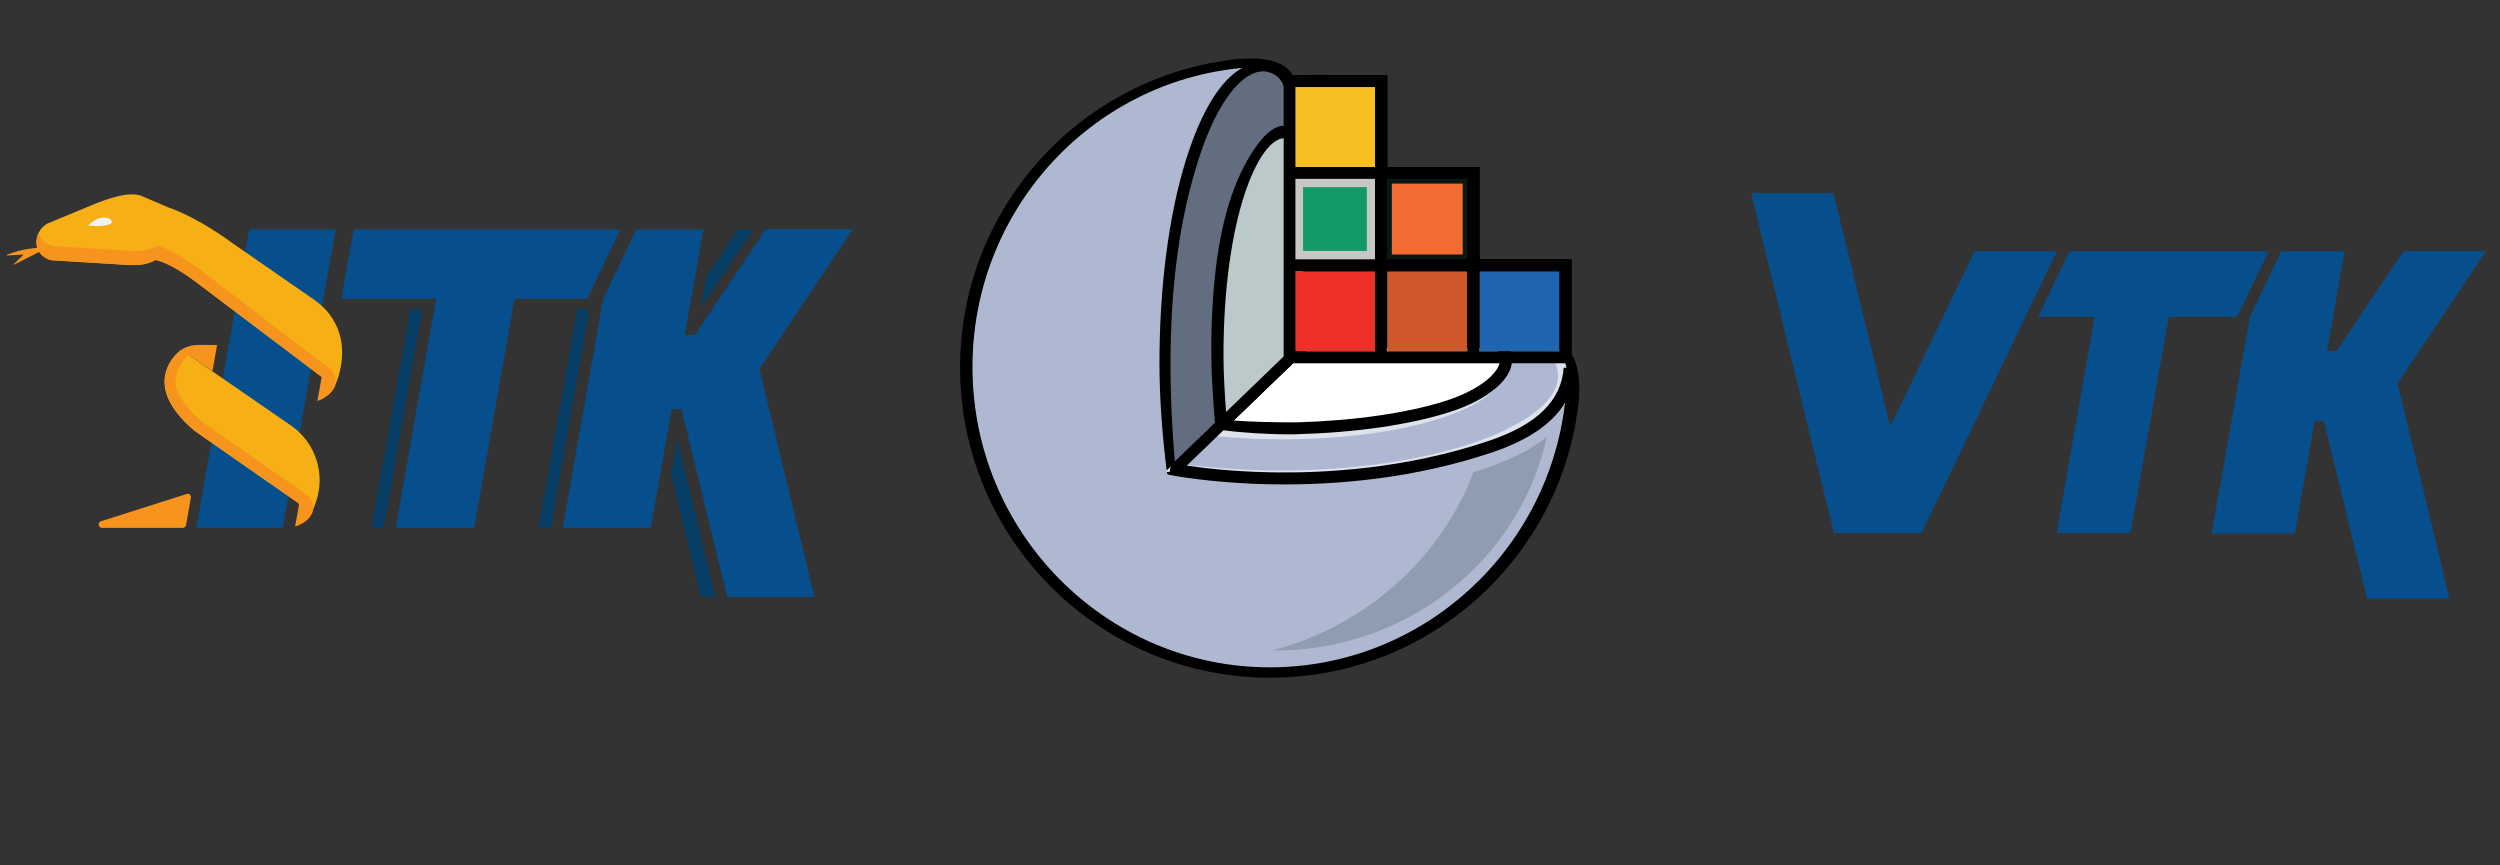 <?xml version="1.0" encoding="UTF-8" standalone="no"?>
<!-- Generator: Adobe Illustrator 25.4.1, SVG Export Plug-In . SVG Version: 6.00 Build 0)  -->

<svg
   xmlns:dc="http://purl.org/dc/elements/1.1/"
   xmlns:cc="http://creativecommons.org/ns#"
   xmlns:rdf="http://www.w3.org/1999/02/22-rdf-syntax-ns#"
   xmlns:svg="http://www.w3.org/2000/svg"
   xmlns="http://www.w3.org/2000/svg"
   xmlns:xlink="http://www.w3.org/1999/xlink"
   xmlns:sodipodi="http://sodipodi.sourceforge.net/DTD/sodipodi-0.dtd"
   xmlns:inkscape="http://www.inkscape.org/namespaces/inkscape"
   version="1.1"
   x="0px"
   y="0px"
   viewBox="0 0 445 154"
   xml:space="preserve"
   id="svg1072"
   sodipodi:docname="kitware_itk_slicer_vtk_logos.svg"
   width="445"
   height="154"
   inkscape:version="0.92.5 (2060ec1f9f, 2020-04-08)"><rect x="0" y="0" width="445" height="154" fill="#333333" stroke="none"/><defs
   id="defs1076"><path
     d="M261.1,348.7c-28.4,0-62.6-3.3-87.8-6.6c-3.7-27.6-4.6-57.5-4.6-89c0-127,33.1-231.8,75.1-241.5     C116.4,18.5,15.1,125.1,15.1,255.6c0,135,108.3,244.4,242,244.4c129.1,0,234.5-102.1,241.6-230.6     C492.1,314.2,386,348.7,261.1,348.7z"
     id="SVGID_1_" /></defs><sodipodi:namedview
   pagecolor="#ffffff"
   bordercolor="#666666"
   borderopacity="1"
   objecttolerance="10"
   gridtolerance="10"
   guidetolerance="10"
   inkscape:pageopacity="0"
   inkscape:pageshadow="2"
   inkscape:window-width="1920"
   inkscape:window-height="1016"
   id="namedview1074"
   showgrid="false"
   inkscape:snap-page="false"
   inkscape:snap-bbox="true"
   inkscape:snap-bbox-edge-midpoints="false"
   inkscape:object-nodes="false"
   inkscape:zoom="0.61871843"
   inkscape:cx="157.65539"
   inkscape:cy="-18.657761"
   inkscape:window-x="0"
   inkscape:window-y="27"
   inkscape:window-maximized="1"
   inkscape:current-layer="svg1072"
   inkscape:bbox-nodes="true"
   inkscape:snap-global="true" />
<style
   type="text/css"
   id="style815">
	.st0{display:none;}
	.st1{display:inline;}
	.st2{fill:#8C8985;}
	.st3{display:inline;fill:none;stroke:#DCE3EC;stroke-width:7.416;stroke-miterlimit:10;}
	.st4{fill:#C7C7C6;}
	.st5{fill:#3EAE2B;}
	.st6{fill:#0068C7;}
	.st7{display:inline;fill:none;stroke:#C7C7C6;stroke-width:13.176;stroke-miterlimit:10;}
	.st8{display:inline;fill:none;stroke:#091812;stroke-width:7.416;stroke-miterlimit:10;}
</style>
<g
   id="Template"
   class="st0"
   style="display:none"
   transform="translate(0,-90.2)">
	<g
   class="st1"
   id="g853"
   style="display:inline">
		<g
   id="g837">
			<g
   id="g835">
				<path
   class="st2"
   d="m 515,78.1 c -2.9,8.3 -5.5,16.1 -8.2,23.8 -6.6,18.9 -13.3,37.8 -19.7,56.8 -1.2,3.7 -2.8,5.2 -7,5 -8.3,-0.4 -8.3,-0.1 -11.1,-8.1 -6.2,-17.7 -12.4,-35.3 -18.7,-53 -0.4,-1.2 -1.1,-2.4 -1.9,-4.1 -4.2,11.7 -8.1,22.8 -12,33.8 -3.2,9.1 -6.6,18.2 -9.7,27.4 -0.9,2.8 -2.2,4 -5.3,3.9 -9.5,-0.2 -9.4,-0.1 -12.6,-9.2 -8.6,-24.8 -17.3,-49.7 -25.9,-74.5 -0.2,-0.5 -0.3,-1 -0.5,-1.7 4.4,0 8.6,0 13.1,0 7.6,22.2 15.2,44.4 23.2,67.6 2.5,-7.1 4.6,-13.2 6.7,-19.4 5.1,-14.9 10.3,-29.9 15.3,-44.9 0.9,-2.6 2,-3.7 5,-3.6 9.7,0.2 9.6,0.1 12.7,9.1 6.1,18.2 12.4,36.5 18.6,54.7 0.3,1 0.8,1.9 1.6,3.6 2.4,-7 4.7,-13.3 6.8,-19.6 5.1,-14.8 10.2,-29.6 15.1,-44.5 0.8,-2.4 1.8,-3.5 4.5,-3.3 3.1,0.4 6.2,0.2 10,0.2 z"
   id="path817"
   inkscape:connector-curvature="0"
   style="fill:#8c8985" />
				<path
   class="st2"
   d="m 725.7,147.6 c 0.6,3.8 1.2,7.6 1.9,11.7 -16.8,6.3 -33.6,8.7 -50.5,1.6 -10.1,-4.2 -15.5,-12.8 -17.9,-23.1 -2.9,-12.8 -2.7,-25.6 1.3,-38.2 3.8,-12.1 12,-19.6 24.4,-22.1 8.7,-1.8 17.6,-1.5 25.9,1.9 12.7,5.1 18.2,15.4 19.3,28.4 0.5,5.9 0.1,11.9 0.1,18.3 h -59.3 c -0.8,15.9 8.2,26 23.6,26.5 5.3,0.2 10.7,0 15.9,-0.9 4.9,-0.9 9.9,-2.6 15.3,-4.1 z m -54.9,-33 H 718 c 0,-20 -9.2,-26.5 -23.8,-26.5 -14.6,-0.1 -24,6.9 -23.4,26.5 z"
   id="path819"
   inkscape:connector-curvature="0"
   style="fill:#8c8985" />
				<path
   class="st2"
   d="m 529.6,91.7 c -0.2,-0.2 -0.3,-0.3 -0.4,-0.4 -2.8,-13.2 -4,-10.9 8.1,-13.2 9.9,-1.9 19.8,-2.3 29.6,0.1 12.7,3.1 20.1,11.8 20.3,25.1 0.2,18 0.1,36 0,54 0,1.1 -1,3 -1.8,3.2 -16.3,4.5 -32.8,7.2 -49.4,1.6 -11,-3.7 -16,-12.1 -15.7,-24.5 0.3,-11.4 6.3,-19.9 17.3,-22.5 7.1,-1.7 14.7,-1.9 22.1,-2.5 4.7,-0.3 9.5,-0.1 15.2,-0.1 -0.6,-5.2 -0.6,-10 -1.7,-14.5 -1.4,-5.6 -6.1,-7.7 -11.3,-8.7 -10.1,-1.8 -20.1,-0.7 -30,1.9 -0.8,0.2 -1.6,0.4 -2.3,0.5 z m 44.8,45.2 c 0,-3.9 0.1,-7.7 -0.1,-11.6 -0.1,-1 -1.4,-2.9 -2.1,-2.8 -9.3,0.3 -18.6,0.3 -27.8,1.6 -7.5,1 -11.3,7.1 -11.2,14.8 0.2,7.8 3.8,12.2 11.5,14 9,2.1 18,0.7 26.9,-0.8 1.6,-0.3 2.8,-1.8 2.7,-3.4 0,-4 0.1,-7.9 0.1,-11.8 z"
   id="path821"
   inkscape:connector-curvature="0"
   style="fill:#8c8985" />
				<path
   class="st2"
   d="m 371.5,78 v 12.1 h -34.1 c 0,2.3 0,4.3 0,6.2 0,13.9 -0.1,27.7 0.2,41.6 0.2,9.4 5.9,15 15.3,14.6 6,-0.2 12,-1.8 18,-2.8 0.8,-0.1 1.5,-0.3 2.4,-0.5 0.6,3.3 1.3,6.4 1.7,9.5 0.1,0.9 -0.6,2.5 -1.2,2.7 -11.3,4 -22.8,5.6 -34.3,1 -9.8,-3.9 -13.9,-12.2 -14.6,-22 -0.7,-9.2 -0.5,-18.4 -0.5,-27.6 -0.1,-17.6 0,-35.2 0,-52.8 0,-1.6 0,-3.1 0,-4.9 h 13 V 78 Z"
   id="path823"
   inkscape:connector-curvature="0"
   style="fill:#8c8985" />
				<path
   class="st2"
   d="m 206.4,42.4 c 3.6,0 7,-0.2 10.4,0.1 0.8,0.1 1.8,1.4 2.3,2.3 0.4,0.8 0.1,1.8 0.1,2.8 0,37 0,74 0,111 0,1.6 0,3.1 0,4.9 h -12.8 z"
   id="path825"
   inkscape:connector-curvature="0"
   style="fill:#8c8985" />
				<path
   class="st2"
   d="m 651.9,79 c -0.8,3.9 -1.5,7.6 -2.2,10.9 -6.3,-0.3 -12.3,-0.6 -18.4,-0.7 -2,0 -4,0.3 -5.9,0.6 -3.2,0.4 -4.5,2 -4.4,5.6 0.2,21.1 0.1,42.1 0.1,63.2 0,1.5 0,2.9 0,4.7 h -12.6 c -0.1,-1.2 -0.2,-2.5 -0.2,-3.8 0,-24.8 0.1,-49.6 -0.1,-74.4 0,-3.2 1.1,-4.4 4,-5.2 12.4,-3.4 24.8,-4.6 37.4,-1.8 0.6,0.3 1.4,0.6 2.3,0.9 z"
   id="path827"
   inkscape:connector-curvature="0"
   style="fill:#8c8985" />
				<path
   class="st2"
   d="m 278.6,163.6 c -5.7,0 -10.2,0.1 -14.7,-0.1 -1.1,0 -2.5,-0.8 -3.3,-1.7 -12.3,-14.1 -24.6,-28.3 -36.9,-42.5 -0.2,-0.2 -0.2,-0.5 -0.4,-1.1 5.6,-6.4 11.4,-13 17.1,-19.6 5.3,-6 10.5,-12.1 16,-18 1.1,-1.2 3.2,-2.2 4.8,-2.3 4.2,-0.3 8.4,-0.1 13.7,-0.1 -12.1,13.8 -23.6,27 -35.3,40.4 z"
   id="path829"
   inkscape:connector-curvature="0"
   style="fill:#8c8985" />
				<rect
   x="290.5"
   y="78.3"
   class="st2"
   width="12.3"
   height="85.1"
   id="rect831"
   style="fill:#8c8985" />
				<path
   class="st2"
   d="m 304.9,48.7 c 0,4.7 -3.6,8.2 -8.4,8.1 -4.7,0 -8.4,-3.7 -8.4,-8.2 0,-4.7 3.8,-8.5 8.7,-8.4 4.6,0.1 8.1,3.8 8.1,8.5 z"
   id="path833"
   inkscape:connector-curvature="0"
   style="fill:#8c8985" />
			</g>
		</g>
		<path
   class="st2"
   d="m 175.6,176 c -5.9,0 -10.6,0.1 -15.3,-0.1 -1.2,-0.1 -2.6,-0.9 -3.4,-1.8 -12.3,-14.3 -54.1,-62.8 -57.5,-66.7 -0.1,-0.2 -0.1,-0.4 0,-0.5 1.7,-1.9 12.4,-14.1 17.9,-20.5 5.6,-6.4 39.7,-45.3 45.4,-51.5 1.1,-1.2 3.2,-2.1 4.8,-2.2 4.4,-0.3 9.3,-0.1 14.7,-0.1 -12.6,14.4 -53.7,60.6 -65.9,74.5 13.5,15.5 45.3,52.7 59.3,68.9 z"
   id="path839"
   inkscape:connector-curvature="0"
   style="fill:#8c8985" />
		<g
   id="g847">
			<g
   id="g845">
				<path
   class="st2"
   d="m 93.9,101.9 c 16.2,-18.6 51.9,-59.4 60.9,-69.7 -5.4,0 -9.9,-0.2 -14.2,0.1 -1.7,0.1 -3.7,1 -4.8,2.2 -4.6,5 -39.3,44.7 -50.4,57.4 2.8,3.4 5.6,6.7 8.5,10 z"
   id="path841"
   inkscape:connector-curvature="0"
   style="fill:#8c8985" />
				<path
   class="st2"
   d="m 80.5,86.3 c 13.2,-15.1 40.6,-46.5 47.3,-54.1 -5.4,0 -9.9,-0.2 -14.2,0.1 -1.7,0.1 -3.7,1 -4.8,2.2 -3,3.3 -27,30.7 -36.8,41.8 2.7,3.3 5.5,6.6 8.5,10 z"
   id="path843"
   inkscape:connector-curvature="0"
   style="fill:#8c8985" />
			</g>
		</g>
		<path
   class="st2"
   d="m 71.8,118.9 v 20 c 13.7,16 27.8,32.3 30.4,35.3 0.8,0.9 2.2,1.7 3.4,1.8 4.7,0.2 9.4,0.1 15.3,0.1 -5.1,-5.9 -30.3,-35.3 -49.1,-57.2 z"
   id="path849"
   inkscape:connector-curvature="0"
   style="fill:#8c8985" />
		<path
   class="st2"
   d="m 71.8,87.4 v 20 c 20.1,23.3 51.8,60 57.6,66.7 0.8,0.9 2.2,1.7 3.4,1.8 4.7,0.2 9.4,0.1 15.3,0.1 C 139,165.4 91.8,110.6 71.8,87.4 Z"
   id="path851"
   inkscape:connector-curvature="0"
   style="fill:#8c8985" />
	</g>
	<polygon
   class="st3"
   points="1271.6,-47.1 1308.5,-5.6 1382.5,-5.6 1419.5,-47.1 1382.5,-88.5 1308.5,-88.5 "
   id="polygon855"
   style="display:inline;fill:none;stroke:#dce3ec;stroke-width:7.416;stroke-miterlimit:10" />
	<polygon
   class="st3"
   points="1394.7,-95.9 1431.7,-54.5 1505.7,-54.5 1542.6,-95.9 1505.7,-137.3 1431.7,-137.3 "
   id="polygon857"
   style="display:inline;fill:none;stroke:#dce3ec;stroke-width:7.416;stroke-miterlimit:10" />
	<polygon
   class="st3"
   points="1394.7,1.8 1431.7,43.2 1505.7,43.2 1542.6,1.8 1505.7,-39.7 1431.7,-39.7 "
   id="polygon859"
   style="display:inline;fill:none;stroke:#dce3ec;stroke-width:7.416;stroke-miterlimit:10" />
	<polygon
   class="st3"
   points="1518.2,-47.4 1555.2,-6 1629.2,-6 1666.1,-47.4 1629.2,-88.8 1555.2,-88.8 "
   id="polygon861"
   style="display:inline;fill:none;stroke:#dce3ec;stroke-width:7.416;stroke-miterlimit:10" />
	<polygon
   class="st3"
   points="1517.8,49.9 1554.8,91.3 1628.8,91.3 1665.8,49.9 1628.8,8.5 1554.8,8.5 "
   id="polygon863"
   style="display:inline;fill:none;stroke:#dce3ec;stroke-width:7.416;stroke-miterlimit:10" />
	<polygon
   class="st3"
   points="1641.4,1.8 1678.4,43.2 1752.3,43.2 1789.3,1.8 1752.3,-39.7 1678.4,-39.7 "
   id="polygon865"
   style="display:inline;fill:none;stroke:#dce3ec;stroke-width:7.416;stroke-miterlimit:10" />
	<polygon
   class="st3"
   points="1641,98.6 1678,140 1751.9,140 1788.9,98.6 1751.9,57.1 1678,57.1 "
   id="polygon867"
   style="display:inline;fill:none;stroke:#dce3ec;stroke-width:7.416;stroke-miterlimit:10" />
	<polygon
   class="st3"
   points="1765.3,50.7 1802.2,92.1 1876.2,92.1 1913.2,50.7 1876.2,9.2 1802.2,9.2 "
   id="polygon869"
   style="display:inline;fill:none;stroke:#dce3ec;stroke-width:7.416;stroke-miterlimit:10" />
	<polygon
   class="st3"
   points="1396.3,-193.2 1433.3,-151.8 1507.3,-151.8 1544.2,-193.2 1507.3,-234.6 1433.3,-234.6 "
   id="polygon871"
   style="display:inline;fill:none;stroke:#dce3ec;stroke-width:7.416;stroke-miterlimit:10" />
	<polygon
   class="st3"
   points="1519.5,-242 1556.4,-200.6 1630.4,-200.6 1667.4,-242 1630.4,-283.5 1556.4,-283.5 "
   id="polygon873"
   style="display:inline;fill:none;stroke:#dce3ec;stroke-width:7.416;stroke-miterlimit:10" />
	<polygon
   class="st3"
   points="1519.5,-144.7 1556.4,-103.3 1630.4,-103.3 1667.4,-144.7 1630.4,-186.2 1556.4,-186.2 "
   id="polygon875"
   style="display:inline;fill:none;stroke:#dce3ec;stroke-width:7.416;stroke-miterlimit:10" />
	<polygon
   class="st3"
   points="1643,-193.2 1679.9,-151.8 1753.9,-151.8 1790.9,-193.2 1753.9,-234.6 1679.9,-234.6 "
   id="polygon877"
   style="display:inline;fill:none;stroke:#dce3ec;stroke-width:7.416;stroke-miterlimit:10" />
	<polygon
   class="st3"
   points="1642.6,-95.5 1679.6,-54.1 1753.5,-54.1 1790.5,-95.5 1753.5,-136.9 1679.6,-136.9 "
   id="polygon879"
   style="display:inline;fill:none;stroke:#dce3ec;stroke-width:7.416;stroke-miterlimit:10" />
	<polygon
   class="st3"
   points="1766.1,-144.4 1803.1,-102.9 1877.1,-102.9 1914.1,-144.4 1877.1,-185.8 1803.1,-185.8 "
   id="polygon881"
   style="display:inline;fill:none;stroke:#dce3ec;stroke-width:7.416;stroke-miterlimit:10" />
	<polygon
   class="st3"
   points="1765.7,-47.6 1802.7,-6.1 1876.7,-6.1 1913.7,-47.6 1876.7,-89 1802.7,-89 "
   id="polygon883"
   style="display:inline;fill:none;stroke:#dce3ec;stroke-width:7.416;stroke-miterlimit:10" />
	<polygon
   class="st3"
   points="1890,-95.5 1927,-54.1 2001,-54.1 2038,-95.5 2001,-136.9 1927,-136.9 "
   id="polygon885"
   style="display:inline;fill:none;stroke:#dce3ec;stroke-width:7.416;stroke-miterlimit:10" />
	<polygon
   class="st3"
   points="1271.6,341.4 1308.5,382.9 1382.5,382.9 1419.5,341.4 1382.5,300 1308.5,300 "
   id="polygon887"
   style="display:inline;fill:none;stroke:#dce3ec;stroke-width:7.416;stroke-miterlimit:10" />
	<polygon
   class="st3"
   points="1394.7,292.6 1431.7,334 1505.7,334 1542.6,292.6 1505.7,251.2 1431.7,251.2 "
   id="polygon889"
   style="display:inline;fill:none;stroke:#dce3ec;stroke-width:7.416;stroke-miterlimit:10" />
	<polygon
   class="st3"
   points="1394.7,390.3 1431.7,431.7 1505.7,431.7 1542.6,390.3 1505.7,348.8 1431.7,348.8 "
   id="polygon891"
   style="display:inline;fill:none;stroke:#dce3ec;stroke-width:7.416;stroke-miterlimit:10" />
	<polygon
   class="st3"
   points="1518.2,341.9 1555.2,383.3 1629.2,383.3 1666.1,341.9 1629.2,300.4 1555.2,300.4 "
   id="polygon893"
   style="display:inline;fill:none;stroke:#dce3ec;stroke-width:7.416;stroke-miterlimit:10" />
	<polygon
   class="st3"
   points="1517.8,439.2 1554.8,480.6 1628.8,480.6 1665.8,439.2 1628.8,397.7 1554.8,397.7 "
   id="polygon895"
   style="display:inline;fill:none;stroke:#dce3ec;stroke-width:7.416;stroke-miterlimit:10" />
	<polygon
   class="st3"
   points="1641.4,390.3 1678.4,431.7 1752.3,431.7 1789.3,390.3 1752.3,348.8 1678.4,348.8 "
   id="polygon897"
   style="display:inline;fill:none;stroke:#dce3ec;stroke-width:7.416;stroke-miterlimit:10" />
	<polygon
   class="st3"
   points="1641,487.1 1678,528.5 1751.9,528.5 1788.9,487.1 1751.9,445.7 1678,445.7 "
   id="polygon899"
   style="display:inline;fill:none;stroke:#dce3ec;stroke-width:7.416;stroke-miterlimit:10" />
	<polygon
   class="st3"
   points="1765.3,439.2 1802.2,480.6 1876.2,480.6 1913.2,439.2 1876.2,397.7 1802.2,397.7 "
   id="polygon901"
   style="display:inline;fill:none;stroke:#dce3ec;stroke-width:7.416;stroke-miterlimit:10" />
	<polygon
   class="st3"
   points="1396.3,195.3 1433.3,236.7 1507.3,236.7 1544.2,195.3 1507.3,153.9 1433.3,153.9 "
   id="polygon903"
   style="display:inline;fill:none;stroke:#dce3ec;stroke-width:7.416;stroke-miterlimit:10" />
	<polygon
   class="st3"
   points="1519.5,147.2 1556.4,188.7 1630.4,188.7 1667.4,147.2 1630.4,105.8 1556.4,105.8 "
   id="polygon905"
   style="display:inline;fill:none;stroke:#dce3ec;stroke-width:7.416;stroke-miterlimit:10" />
	<polygon
   class="st3"
   points="1519.5,244.5 1556.4,286 1630.4,286 1667.4,244.5 1630.4,203.1 1556.4,203.1 "
   id="polygon907"
   style="display:inline;fill:none;stroke:#dce3ec;stroke-width:7.416;stroke-miterlimit:10" />
	<polygon
   class="st3"
   points="1643,195.3 1679.9,236.7 1753.9,236.7 1790.9,195.3 1753.9,153.9 1679.9,153.9 "
   id="polygon909"
   style="display:inline;fill:none;stroke:#dce3ec;stroke-width:7.416;stroke-miterlimit:10" />
	<polygon
   class="st3"
   points="1642.6,293 1679.6,334.5 1753.5,334.5 1790.5,293 1753.5,251.6 1679.6,251.6 "
   id="polygon911"
   style="display:inline;fill:none;stroke:#dce3ec;stroke-width:7.416;stroke-miterlimit:10" />
	<polygon
   class="st3"
   points="1765.6,146.8 1802.6,188.3 1876.5,188.3 1913.5,146.8 1876.5,105.4 1802.6,105.4 "
   id="polygon913"
   style="display:inline;fill:none;stroke:#dce3ec;stroke-width:7.416;stroke-miterlimit:10" />
	<polygon
   class="st3"
   points="1888.7,98 1925.7,139.4 1999.7,139.4 2036.7,98 1999.7,56.6 1925.7,56.6 "
   id="polygon915"
   style="display:inline;fill:none;stroke:#dce3ec;stroke-width:7.416;stroke-miterlimit:10" />
	<polygon
   class="st3"
   points="1888.7,2.5 1925.7,43.9 1999.7,43.9 2036.7,2.5 1999.7,-39 1925.7,-39 "
   id="polygon917"
   style="display:inline;fill:none;stroke:#dce3ec;stroke-width:7.416;stroke-miterlimit:10" />
	<polygon
   class="st3"
   points="1888.7,195.7 1925.7,237.1 1999.7,237.1 2036.7,195.7 1999.7,154.2 1925.7,154.2 "
   id="polygon919"
   style="display:inline;fill:none;stroke:#dce3ec;stroke-width:7.416;stroke-miterlimit:10" />
	<polygon
   class="st3"
   points="2012.2,146.8 2049.2,188.3 2123.2,188.3 2160.2,146.8 2123.2,105.4 2049.2,105.4 "
   id="polygon921"
   style="display:inline;fill:none;stroke:#dce3ec;stroke-width:7.416;stroke-miterlimit:10" />
	<polygon
   class="st3"
   points="2011.9,244.6 2048.9,286 2122.8,286 2159.8,244.6 2122.8,203.1 2048.9,203.1 "
   id="polygon923"
   style="display:inline;fill:none;stroke:#dce3ec;stroke-width:7.416;stroke-miterlimit:10" />
	<polygon
   class="st3"
   points="2135.4,195.7 2172.4,237.1 2246.4,237.1 2283.3,195.7 2246.4,154.2 2172.4,154.2 "
   id="polygon925"
   style="display:inline;fill:none;stroke:#dce3ec;stroke-width:7.416;stroke-miterlimit:10" />
	<polygon
   class="st3"
   points="2135,292.5 2172,333.9 2246,333.9 2282.9,292.5 2246,251 2172,251 "
   id="polygon927"
   style="display:inline;fill:none;stroke:#dce3ec;stroke-width:7.416;stroke-miterlimit:10" />
	<polygon
   class="st3"
   points="2013.5,49.5 2050.5,91 2124.4,91 2161.4,49.5 2124.4,8.1 2050.5,8.1 "
   id="polygon929"
   style="display:inline;fill:none;stroke:#dce3ec;stroke-width:7.416;stroke-miterlimit:10" />
	<polygon
   class="st3"
   points="2136.6,98.4 2173.6,139.8 2247.6,139.8 2284.6,98.4 2247.6,57 2173.6,57 "
   id="polygon931"
   style="display:inline;fill:none;stroke:#dce3ec;stroke-width:7.416;stroke-miterlimit:10" />
	<polygon
   class="st3"
   points="1766.1,244.1 1803.1,285.6 1877.1,285.6 1914.1,244.1 1877.1,202.7 1803.1,202.7 "
   id="polygon933"
   style="display:inline;fill:none;stroke:#dce3ec;stroke-width:7.416;stroke-miterlimit:10" />
	<polygon
   class="st3"
   points="1765.7,341 1802.7,382.4 1876.7,382.4 1913.7,341 1876.7,299.5 1802.7,299.5 "
   id="polygon935"
   style="display:inline;fill:none;stroke:#dce3ec;stroke-width:7.416;stroke-miterlimit:10" />
	<polygon
   class="st3"
   points="1890,293 1927,334.5 2001,334.5 2038,293 2001,251.6 1927,251.6 "
   id="polygon937"
   style="display:inline;fill:none;stroke:#dce3ec;stroke-width:7.416;stroke-miterlimit:10" />
	<g
   class="st1"
   id="g941"
   style="display:inline">
		<path
   class="st4"
   d="m 2075.1,-717.4 31.4,54.4 -31.4,54.4 h -62.9 l -31.4,-54.4 31.4,-54.4 h 62.9 m 7.6,-13.2 h -78.1 l -39,67.6 39,67.6 h 78.1 l 39,-67.6 z"
   id="path939"
   inkscape:connector-curvature="0"
   style="fill:#c7c7c6" />
	</g>
	<g
   class="st1"
   id="g945"
   style="display:inline">
		<path
   class="st4"
   d="m 2203.4,-792.3 31.4,54.4 -31.4,54.4 h -62.9 l -31.4,-54.4 31.4,-54.4 h 62.9 m 7.6,-13.1 h -78 l -39,67.6 39,67.6 h 78.1 l 39,-67.6 z"
   id="path943"
   inkscape:connector-curvature="0"
   style="fill:#c7c7c6" />
	</g>
	<g
   class="st1"
   id="g949"
   style="display:inline">
		<path
   class="st4"
   d="m 2329.6,-717.4 31.4,54.4 -31.4,54.4 h -62.9 l -31.4,-54.4 31.4,-54.4 h 62.9 m 7.6,-13.2 h -78.1 l -39,67.6 39,67.6 h 78.1 l 39,-67.6 z"
   id="path947"
   inkscape:connector-curvature="0"
   style="fill:#c7c7c6" />
	</g>
	<g
   class="st1"
   id="g953"
   style="display:inline">
		<path
   class="st4"
   d="m 2457.9,-792.3 31.4,54.4 -31.4,54.4 H 2395 l -31.4,-54.4 31.4,-54.4 h 62.9 m 7.6,-13.1 h -78.1 l -39,67.6 39,67.6 h 78.1 l 39,-67.6 z"
   id="path951"
   inkscape:connector-curvature="0"
   style="fill:#c7c7c6" />
	</g>
	<g
   class="st1"
   id="g957"
   style="display:inline">
		<path
   class="st4"
   d="m 2584.1,-717.4 31.4,54.4 -31.4,54.4 h -62.9 l -31.4,-54.4 31.4,-54.4 h 62.9 m 7.6,-13.2 h -78.1 l -39,67.6 39,67.6 h 78.1 l 39,-67.6 z"
   id="path955"
   inkscape:connector-curvature="0"
   style="fill:#c7c7c6" />
	</g>
	<g
   class="st1"
   id="g961"
   style="display:inline">
		<path
   class="st4"
   d="m 2712.4,-792.3 31.4,54.4 -31.4,54.4 h -62.9 l -31.4,-54.4 31.4,-54.4 h 62.9 m 7.6,-13.1 h -78 l -39,67.6 39,67.6 h 78.1 l 39,-67.6 z"
   id="path959"
   inkscape:connector-curvature="0"
   style="fill:#c7c7c6" />
	</g>
	<g
   class="st1"
   id="g965"
   style="display:inline">
		<path
   class="st4"
   d="m 2073,-569.8 31.4,54.4 -31.4,54.4 h -62.9 l -31.4,-54.4 31.4,-54.4 h 62.9 m 7.6,-13.2 h -78.1 l -39,67.6 39,67.6 h 78.1 l 39,-67.6 z"
   id="path963"
   inkscape:connector-curvature="0"
   style="fill:#c7c7c6" />
	</g>
	<g
   class="st1"
   id="g969"
   style="display:inline">
		<path
   class="st4"
   d="m 2201.3,-644.7 31.4,54.4 -31.4,54.4 h -62.9 l -31.4,-54.4 31.4,-54.4 h 62.9 m 7.6,-13.2 h -78.1 l -39,67.6 39,67.6 h 78.1 l 39,-67.6 z"
   id="path967"
   inkscape:connector-curvature="0"
   style="fill:#c7c7c6" />
	</g>
	<g
   class="st1"
   id="g973"
   style="display:inline">
		<path
   class="st4"
   d="m 2327.5,-569.8 31.4,54.4 -31.4,54.4 h -62.9 l -31.4,-54.4 31.4,-54.4 h 62.9 m 7.6,-13.2 H 2257 l -39,67.6 39,67.6 h 78.1 l 39,-67.6 z"
   id="path971"
   inkscape:connector-curvature="0"
   style="fill:#c7c7c6" />
	</g>
	<g
   class="st1"
   id="g977"
   style="display:inline">
		<path
   class="st4"
   d="m 2455.8,-644.7 31.4,54.4 -31.4,54.4 h -62.9 l -31.4,-54.4 31.4,-54.4 h 62.9 m 7.6,-13.2 h -78.1 l -39,67.6 39,67.6 h 78.1 l 39,-67.6 z"
   id="path975"
   inkscape:connector-curvature="0"
   style="fill:#c7c7c6" />
	</g>
	<g
   class="st1"
   id="g981"
   style="display:inline">
		<path
   class="st4"
   d="m 2582,-569.8 31.4,54.4 -31.4,54.4 h -62.9 l -31.4,-54.4 31.4,-54.4 h 62.9 m 7.6,-13.2 h -78.1 l -39,67.6 39,67.6 h 78.1 l 39,-67.6 z"
   id="path979"
   inkscape:connector-curvature="0"
   style="fill:#c7c7c6" />
	</g>
	<g
   class="st1"
   id="g985"
   style="display:inline">
		<path
   class="st4"
   d="m 2710.3,-644.7 31.4,54.4 -31.4,54.4 h -62.9 l -31.4,-54.4 31.4,-54.4 h 62.9 m 7.6,-13.2 h -78.1 l -39,67.6 39,67.6 h 78.1 l 39,-67.6 z"
   id="path983"
   inkscape:connector-curvature="0"
   style="fill:#c7c7c6" />
	</g>
	<g
   class="st1"
   id="g989"
   style="display:inline">
		<path
   class="st4"
   d="m 2327.5,-420.1 31.4,54.4 -31.4,54.4 h -62.9 l -31.4,-54.4 31.4,-54.4 h 62.9 m 7.6,-13.2 H 2257 l -39,67.6 39,67.6 h 78.1 l 39,-67.6 z"
   id="path987"
   inkscape:connector-curvature="0"
   style="fill:#c7c7c6" />
	</g>
	<g
   class="st1"
   id="g993"
   style="display:inline">
		<path
   class="st4"
   d="m 2455.8,-495 31.4,54.4 -31.4,54.4 h -62.9 l -31.4,-54.4 31.4,-54.4 h 62.9 m 7.6,-13.2 h -78.1 l -39,67.6 39,67.6 h 78.1 l 39,-67.6 z"
   id="path991"
   inkscape:connector-curvature="0"
   style="fill:#c7c7c6" />
	</g>
	<g
   class="st1"
   id="g997"
   style="display:inline">
		<path
   class="st4"
   d="m 2582,-420.1 31.4,54.4 -31.4,54.4 h -62.9 l -31.4,-54.4 31.4,-54.4 h 62.9 m 7.6,-13.2 h -78.1 l -39,67.6 39,67.6 h 78.1 l 39,-67.6 z"
   id="path995"
   inkscape:connector-curvature="0"
   style="fill:#c7c7c6" />
	</g>
	<g
   class="st1"
   id="g1001"
   style="display:inline">
		<path
   class="st4"
   d="m 2710.3,-495 31.4,54.4 -31.4,54.4 h -62.9 l -31.4,-54.4 31.4,-54.4 h 62.9 m 7.6,-13.2 h -78.1 l -39,67.6 39,67.6 h 78.1 l 39,-67.6 z"
   id="path999"
   inkscape:connector-curvature="0"
   style="fill:#c7c7c6" />
	</g>
	<g
   class="st1"
   id="g1005"
   style="display:inline">
		<path
   class="st4"
   d="m 2836.5,-420.1 31.4,54.4 -31.4,54.4 h -62.9 l -31.4,-54.4 31.4,-54.4 h 62.9 m 7.6,-13.2 H 2766 l -39,67.6 39,67.6 h 78.1 l 39,-67.6 z"
   id="path1003"
   inkscape:connector-curvature="0"
   style="fill:#c7c7c6" />
	</g>
	<g
   class="st1"
   id="g1009"
   style="display:inline">
		<path
   class="st4"
   d="m 2964.8,-495 31.4,54.4 -31.4,54.4 h -62.9 l -31.4,-54.4 31.4,-54.4 h 62.9 m 7.6,-13.2 h -78.1 l -39,67.6 39,67.6 h 78.1 l 39,-67.6 z"
   id="path1007"
   inkscape:connector-curvature="0"
   style="fill:#c7c7c6" />
	</g>
	<g
   class="st1"
   id="g1013"
   style="display:inline">
		<path
   class="st4"
   d="m 2325.3,-272.6 31.4,54.4 -31.4,54.4 h -62.9 l -31.4,-54.4 31.4,-54.4 h 62.9 m 7.6,-13.2 h -78.1 l -39,67.6 39,67.6 h 78.1 l 39,-67.6 z"
   id="path1011"
   inkscape:connector-curvature="0"
   style="fill:#c7c7c6" />
	</g>
	<g
   class="st1"
   id="g1017"
   style="display:inline">
		<path
   class="st4"
   d="m 2453.6,-347.4 31.4,54.4 -31.4,54.4 h -62.9 l -31.4,-54.4 31.4,-54.4 h 62.9 m 7.7,-13.2 h -78.1 l -39,67.6 39,67.6 h 78.1 l 39,-67.6 z"
   id="path1015"
   inkscape:connector-curvature="0"
   style="fill:#c7c7c6" />
	</g>
	<g
   class="st1"
   id="g1021"
   style="display:inline">
		<path
   class="st4"
   d="m 2579.8,-272.6 31.4,54.4 -31.4,54.4 H 2517 l -31.4,-54.4 31.4,-54.4 h 62.8 m 7.6,-13.2 h -78.1 l -39,67.6 39,67.6 h 78.1 l 39,-67.6 z"
   id="path1019"
   inkscape:connector-curvature="0"
   style="fill:#c7c7c6" />
	</g>
	<g
   class="st1"
   id="g1025"
   style="display:inline">
		<path
   class="st4"
   d="m 2708.1,-347.4 31.4,54.4 -31.4,54.4 h -62.9 l -31.4,-54.4 31.4,-54.4 h 62.9 m 7.6,-13.2 h -78.1 l -39,67.6 39,67.6 h 78.1 l 39,-67.6 z"
   id="path1023"
   inkscape:connector-curvature="0"
   style="fill:#c7c7c6" />
	</g>
	<g
   class="st1"
   id="g1029"
   style="display:inline">
		<path
   class="st4"
   d="m 2834.3,-272.6 31.4,54.4 -31.4,54.4 h -62.9 l -31.4,-54.4 31.4,-54.4 h 62.9 m 7.6,-13.2 h -78.1 l -39,67.6 39,67.6 h 78.1 l 39,-67.6 z"
   id="path1027"
   inkscape:connector-curvature="0"
   style="fill:#c7c7c6" />
	</g>
	<g
   class="st1"
   id="g1033"
   style="display:inline">
		<path
   class="st4"
   d="m 2962.6,-347.4 31.4,54.4 -31.4,54.4 h -62.9 l -31.4,-54.4 31.4,-54.4 h 62.9 m 7.6,-13.2 h -78.1 l -39,67.6 39,67.6 h 78.1 l 39,-67.6 z"
   id="path1031"
   inkscape:connector-curvature="0"
   style="fill:#c7c7c6" />
	</g>
</g>

<g
   id="Layer_1"
   class="st0"
   style="display:none"
   transform="translate(0,-90.2)">
	<line
   class="st7"
   x1="-456.7"
   y1="60.7"
   x2="-332.9"
   y2="204.4"
   id="line1065"
   style="display:inline;fill:none;stroke:#c7c7c6;stroke-width:13.176;stroke-miterlimit:10" />
	<line
   class="st8"
   x1="-420.7"
   y1="164.9"
   x2="-513"
   y2="57.7"
   id="line1067"
   style="display:inline;fill:none;stroke:#091812;stroke-width:7.416;stroke-miterlimit:10" />
	<line
   class="st8"
   x1="-435.2"
   y1="179.6"
   x2="-527.5"
   y2="72.4"
   id="line1069"
   style="display:inline;fill:none;stroke:#091812;stroke-width:7.416;stroke-miterlimit:10" />
</g>
<style
   id="style1364"
   type="text/css">
	.st0{fill:#AFB8D1;}
	.st1{fill:#909CAF;}
	.st2{fill:#626E7F;}
	.st3{fill:#AFB8D2;}
	.st4{fill:#BCC9CB;}
	.st5{fill:#FEFFFF;}
	.st6{fill:#F7BF21;}
	.st7{fill:#129A68;}
	.st8{fill:#F26B31;}
	.st9{fill:#1F65B0;}
	.st10{fill:#EE3128;}
	.st11{fill:#CF582C;}
</style><g
   id="g1560"
   transform="matrix(0.22,0,0,0.22,169.686,9.093)"><g
     id="g1398">
	<g
   id="g1368">
		<path
   id="path1366"
   d="m 54.2,590.4 c 1.7,1.5 3.1,3.4 4.2,5.8 1.1,2.3 1.7,5.3 1.7,9 0,3.6 -0.7,6.9 -2,10 -1.3,3 -3.2,5.6 -5.5,7.9 -2.7,2.5 -5.8,4.3 -9.4,5.5 -3.6,1.2 -7.6,1.8 -11.9,1.8 -4.4,0 -8.7,-0.5 -13,-1.6 -4.3,-1 -7.8,-2.2 -10.5,-3.4 v -11.1 h 0.8 c 3,2 6.6,3.6 10.7,5 4.1,1.3 8,2 11.8,2 2.2,0 4.6,-0.4 7.1,-1.1 2.5,-0.7 4.6,-1.8 6.1,-3.3 1.6,-1.6 2.9,-3.3 3.6,-5.2 0.8,-1.9 1.2,-4.3 1.2,-7.1 0,-2.8 -0.5,-5.2 -1.4,-7.1 -0.9,-1.9 -2.2,-3.3 -3.8,-4.4 -1.6,-1.1 -3.5,-1.9 -5.8,-2.3 -2.3,-0.4 -4.7,-0.6 -7.4,-0.6 h -4.8 v -8.8 h 3.7 c 5.4,0 9.7,-1.1 12.9,-3.4 3.2,-2.3 4.8,-5.5 4.8,-9.9 0,-1.9 -0.4,-3.6 -1.2,-5 -0.8,-1.4 -2,-2.6 -3.4,-3.5 -1.5,-0.9 -3.2,-1.6 -4.9,-1.9 -1.7,-0.4 -3.7,-0.5 -5.9,-0.5 -3.4,0 -7,0.6 -10.8,1.8 -3.8,1.2 -7.4,2.9 -10.8,5.1 H 9.8 V 553 c 2.5,-1.2 5.9,-2.4 10.1,-3.4 4.2,-1 8.3,-1.6 12.2,-1.6 3.9,0 7.3,0.4 10.2,1.1 2.9,0.7 5.6,1.8 8,3.4 2.6,1.7 4.5,3.8 5.8,6.2 1.3,2.4 2,5.2 2,8.5 0,4.4 -1.6,8.2 -4.7,11.5 -3.1,3.3 -6.8,5.4 -11,6.2 v 0.7 c 1.7,0.3 3.7,0.9 5.9,1.8 2.5,0.5 4.4,1.7 5.9,3 z"
   class="st0"
   inkscape:connector-curvature="0"
   style="fill:#afb8d1" />
	</g>
	<g
   id="g1372">
		<path
   id="path1370"
   d="m 146,589 c 0,7.2 -1.6,13.7 -4.7,19.6 -3.1,5.9 -7.3,10.4 -12.5,13.6 -3.6,2.2 -7.7,3.9 -12.1,4.8 -4.5,1 -10.3,1.5 -17.6,1.5 h -20 v -79.3 h 19.8 c 7.7,0 13.9,0.6 18.5,1.7 4.6,1.1 8.4,2.7 11.6,4.6 5.4,3.4 9.6,7.9 12.6,13.5 2.9,5.6 4.4,12.3 4.4,20 z m -11.1,-0.1 c 0,-6.2 -1.1,-11.5 -3.2,-15.7 -2.2,-4.3 -5.4,-7.6 -9.7,-10.1 -3.1,-1.8 -6.4,-3 -10,-3.7 -3.5,-0.7 -7.7,-1 -12.6,-1 h -9.9 v 61.2 h 9.9 c 5.1,0 9.5,-0.4 13.3,-1.1 3.8,-0.7 7.3,-2.1 10.4,-4.2 3.9,-2.5 6.9,-5.8 8.9,-10 1.9,-4.1 2.9,-9.3 2.9,-15.4 z"
   class="st0"
   inkscape:connector-curvature="0"
   style="fill:#afb8d1" />
	</g>
	<g
   id="g1376">
		<path
   id="path1374"
   d="m 255.9,606 c 0,3.1 -0.7,6.1 -2.2,9.2 -1.4,3 -3.5,5.6 -6,7.7 -2.8,2.3 -6.2,4 -9.9,5.3 -3.8,1.3 -8.3,1.9 -13.7,1.9 -5.7,0 -10.9,-0.5 -15.4,-1.6 -4.6,-1.1 -9.2,-2.6 -13.9,-4.7 v -13.2 h 0.7 c 4,3.3 8.6,5.9 13.9,7.7 5.3,1.8 10.2,2.7 14.8,2.7 6.5,0 11.6,-1.2 15.3,-3.7 3.6,-2.5 5.5,-5.7 5.5,-9.8 0,-3.5 -0.9,-6.1 -2.6,-7.8 -1.7,-1.7 -4.3,-3 -7.9,-3.9 -2.7,-0.7 -5.6,-1.3 -8.7,-1.8 -3.1,-0.5 -6.4,-1 -9.9,-1.8 -7,-1.5 -12.2,-4 -15.6,-7.6 -3.4,-3.6 -5.1,-8.3 -5.1,-14.1 0,-6.6 2.8,-12.1 8.4,-16.3 5.6,-4.2 12.7,-6.4 21.4,-6.4 5.6,0 10.7,0.5 15.3,1.6 4.7,1.1 8.8,2.4 12.4,3.9 v 12.5 H 252 c -3,-2.6 -7,-4.7 -11.9,-6.4 -4.9,-1.7 -10,-2.5 -15.1,-2.5 -5.6,0 -10.2,1.2 -13.6,3.5 -3.4,2.3 -5.1,5.4 -5.1,9.1 0,3.3 0.9,5.9 2.6,7.8 1.7,1.9 4.7,3.3 9,4.3 2.3,0.5 5.5,1.1 9.7,1.8 4.2,0.7 7.7,1.4 10.7,2.2 5.9,1.6 10.3,3.9 13.3,7.1 2.8,3.2 4.3,7.6 4.3,13.3 z"
   class="st0"
   inkscape:connector-curvature="0"
   style="fill:#afb8d1" />
	</g>
	<g
   id="g1380">
		<path
   id="path1378"
   d="m 284.2,628.6 h -10 v -82.9 h 10 z"
   class="st0"
   inkscape:connector-curvature="0"
   style="fill:#afb8d1" />
	</g>
	<g
   id="g1384">
		<path
   id="path1382"
   d="m 316.9,559.1 h -11.3 v -10.4 h 11.3 z m -0.6,69.5 h -10 v -59.5 h 10 z"
   class="st0"
   inkscape:connector-curvature="0"
   style="fill:#afb8d1" />
	</g>
	<g
   id="g1388">
		<path
   id="path1386"
   d="m 383.7,624.9 c -3.3,1.6 -6.5,2.8 -9.5,3.7 -3,0.9 -6.2,1.3 -9.6,1.3 -4.3,0 -8.2,-0.6 -11.8,-1.9 -3.6,-1.3 -6.7,-3.2 -9.2,-5.7 -2.6,-2.6 -4.6,-5.8 -6,-9.7 -1.4,-3.9 -2.1,-8.5 -2.1,-13.7 0,-9.7 2.7,-17.4 8,-22.9 5.3,-5.5 12.4,-8.3 21.2,-8.3 3.4,0 6.8,0.5 10,1.4 3.3,1 6.3,2.1 9,3.5 v 11.1 h -0.5 c -3.1,-2.4 -6.2,-4.2 -9.5,-5.5 -3.2,-1.3 -6.4,-1.9 -9.5,-1.9 -5.7,0 -10.2,1.9 -13.5,5.7 -3.3,3.8 -4.9,9.4 -4.9,16.8 0,7.2 1.6,12.7 4.8,16.5 3.2,3.9 7.7,5.8 13.6,5.8 2,0 4.1,-0.3 6.2,-0.8 2.1,-0.5 4,-1.2 5.6,-2.1 1.5,-0.7 2.8,-1.5 4.1,-2.4 1.3,-0.8 2.3,-1.6 3,-2.2 h 0.5 v 11.3 z"
   class="st0"
   inkscape:connector-curvature="0"
   style="fill:#afb8d1" />
	</g>
	<g
   id="g1392">
		<path
   id="path1390"
   d="m 451.1,599.9 h -43.8 c 0,3.7 0.6,6.8 1.7,9.6 1.1,2.7 2.6,4.9 4.5,6.7 1.8,1.7 4,3 6.6,3.8 2.5,0.9 5.3,1.3 8.4,1.3 4,0 8.1,-0.8 12.2,-2.4 4.1,-1.6 7,-3.2 8.8,-4.8 H 450 V 625 c -3.4,1.4 -6.8,2.6 -10.3,3.6 -3.5,1 -7.2,1.4 -11.1,1.4 -9.9,0 -17.6,-2.7 -23.1,-8 -5.5,-5.3 -8.3,-12.9 -8.3,-22.8 0,-9.7 2.7,-17.5 8,-23.2 5.3,-5.7 12.3,-8.6 21,-8.6 8,0 14.2,2.3 18.6,7 4.4,4.7 6.5,11.3 6.5,20 v 5.5 z m -9.8,-7.7 c 0,-5.3 -1.4,-9.3 -4,-12.2 -2.6,-2.9 -6.6,-4.3 -11.9,-4.3 -5.4,0 -9.6,1.6 -12.8,4.7 -3.2,3.2 -5,7.1 -5.4,11.8 z"
   class="st0"
   inkscape:connector-curvature="0"
   style="fill:#afb8d1" />
	</g>
	<g
   id="g1396">
		<path
   id="path1394"
   d="m 505.2,580 h -0.5 c -1.5,-0.4 -2.9,-0.6 -4.3,-0.8 -1.4,-0.2 -3.1,-0.2 -5,-0.2 -3.1,0 -6.1,0.7 -9,2.1 -2.9,1.4 -5.6,3.1 -8.3,5.3 v 42.2 h -10 v -59.5 h 10 v 8.8 c 4,-3.2 7.5,-5.5 10.5,-6.8 3,-1.3 6.1,-2 9.3,-2 1.7,0 3,0 3.8,0.1 0.8,0.1 2,0.3 3.5,0.5 z"
   class="st0"
   inkscape:connector-curvature="0"
   style="fill:#afb8d1" />
	</g>
</g><g
     id="g1486">
	<path
   id="path1400"
   d="m 500.3,245.7 v 0 -77.3 H 425.8 V 93.9 H 351.2 V 19.4 L 289.9,19.3 274,19.4 c 0,0 -4.3,-16.3 -43.5,-13 C 104,19.4 5.5,126.2 5.5,256 c 0,138.6 112.4,251 251,251 129.6,0 236.3,-98.2 249.6,-224.3 2.1,-28 -5.8,-37 -5.8,-37 z"
   inkscape:connector-curvature="0" />
	<g
   id="g1410">
		<defs
   id="defs1403">
			<path
   d="m 261.1,348.7 c -28.4,0 -62.6,-3.3 -87.8,-6.6 -3.7,-27.6 -4.6,-57.5 -4.6,-89 0,-127 33.1,-231.8 75.1,-241.5 -127.4,6.9 -228.7,113.5 -228.7,244 0,135 108.3,244.4 242,244.4 129.1,0 234.5,-102.1 241.6,-230.6 -6.6,44.8 -112.7,79.3 -237.6,79.3 z"
   id="path1515"
   inkscape:connector-curvature="0" />
		</defs>
		<use
   id="use1405"
   style="overflow:visible;fill:#afb8d1"
   xlink:href="#SVGID_1_"
   x="0"
   y="0"
   width="100%"
   height="100%" />
		<clipPath
   id="SVGID_2_">
			<use
   id="use1407"
   style="overflow:visible"
   xlink:href="#SVGID_1_"
   x="0"
   y="0"
   width="100%"
   height="100%" />
		</clipPath>
	</g>
	<g
   id="g1416">
		<g
   id="g1414">
			<path
   id="path1412"
   d="M 256.1,501.4 C 191.1,501.4 130,475.8 84,429.4 38,383 12.7,321.2 12.7,255.6 12.8,125 113.8,17.2 242.8,10.1 c 0.7,0 1.3,0.5 1.5,1.2 0.1,0.7 -0.4,1.4 -1.1,1.5 -41.5,9.6 -74,115.1 -74,240.2 0,25 1.7,57.6 5.6,87.8 15.7,2 52,6.4 85.4,6.4 60.6,0 118.4,-8.1 162.7,-22.8 44.3,-14.7 70.4,-34.3 73.4,-55.3 0.1,-0.7 0.8,-1.2 1.5,-1.2 0.7,0.1 1.3,0.7 1.2,1.5 -7,130.1 -113.8,232 -242.9,232 z M 233.8,13.6 C 110.7,25 15.5,129.6 15.5,255.6 c 0,134 107.9,243 240.6,243 123.8,0 226.9,-94.8 239.3,-218 -9.2,17.8 -34,34 -71.7,46.5 -44.5,14.8 -102.6,22.9 -163.5,22.9 -34.3,0 -71,-5.4 -86,-7.4 -0.6,-0.1 -1.1,-0.6 -1.2,-1.2 -4.1,-30.7 -6.2,-63 -6.2,-88.4 0,-61.4 7.4,-120 21.5,-165.1 12.1,-38.9 28,-64.7 45.5,-74.3 z"
   inkscape:connector-curvature="0" />
		</g>
	</g>
	<g
   id="g1422">
		<g
   id="g1420">
			<path
   id="path1418"
   d="m 423.9,339.7 c -1,0.3 -2,0.6 -3,0.9 C 394,412 331.8,465.8 257.7,485 c 0.9,0 1.8,0 2.7,0 55.8,0 109.4,-20.1 150.8,-56.5 35.3,-31 59.2,-71.7 69,-116.3 -13.1,10.6 -32.1,19.9 -56.3,27.5 z"
   class="st1"
   inkscape:connector-curvature="0"
   style="fill:#909caf" />
		</g>
	</g>
	<g
   id="g1428">
		<g
   id="g1426">
			<path
   id="path1424"
   d="M 268.4,34.5 C 267.8,20.3 256.6,16.6 251.2,16.4 234.4,15.9 214.2,39.6 199.4,84.7 184.4,130.1 168,207 179.7,337.4 l 32.4,-31.3 c 0,0 -0.2,-2.5 -0.4,-5 0,0 -2.5,-31.5 -2.8,-47.5 -0.9,-48.7 3.3,-94.3 13.7,-128.7 10.4,-34.7 29.6,-64.1 44.5,-64.1 5.1,0 5.1,12.4 10,16.9 z"
   class="st2"
   inkscape:connector-curvature="0"
   style="fill:#626e7f" />
		</g>
	</g>
	<g
   id="g1434">
		<g
   id="g1432">
			<path
   id="path1430"
   d="m 424.9,319.5 c 27.9,-9.8 87.3,-36.3 62,-75.8 -1.5,-2.4 -3.4,-4.5 -5.7,-6.1 h -47.3 c 5.9,5.6 8.9,11.5 8.9,17.5 0,14.9 -18.5,28.8 -52,39.2 -33.3,10.4 -77.6,16.1 -124.8,16.1 -18.5,0 -36.7,-0.9 -54.2,-2.6 h -0.1 l -31.8,29.8 c 15.7,2 53.3,5.5 84.6,5.5 60.3,-0.1 117.3,-8.5 160.4,-23.6 z"
   class="st3"
   inkscape:connector-curvature="0"
   style="fill:#afb8d2" />
		</g>
	</g>
	<g
   id="g1438">
		<path
   id="path1436"
   d="m 268,66.7 c -25.5,0 -52.9,72.3 -52.9,179.9 0,16.5 1.5,38.3 2.8,54.1 L 286.3,233.2 286,73.8 c -4.9,-5.2 -13,-7.1 -18,-7.1 z"
   class="st4"
   inkscape:connector-curvature="0"
   style="fill:#bcc9cb" />
	</g>
	<g
   id="g1446">
		<g
   id="g1444">
			<path
   id="path1440"
   d="m 271.3,305.3 c -14.3,0 -34.6,-1.1 -48.2,-2.7 l 69.3,-67 149,-0.1 c 4,4.4 5.9,9.5 5.7,15.6 -0.3,10.4 -15.1,26.3 -46.9,36.4 -31.6,10.1 -75.2,16.4 -122.8,17.7 -1.8,0 -3.9,0.1 -6.1,0.1 z"
   class="st5"
   inkscape:connector-curvature="0"
   style="fill:#feffff" />
			<path
   id="path1442"
   d="m 271.3,306.7 c -14.1,0 -32.9,-1.1 -46.9,-2.7 l -2.8,-0.3 66.5,-69.5 h 0.6 l 153.3,-0.1 0.4,0.5 c 4.3,4.7 6.2,10.1 6,16.5 -0.2,6 -4.5,12.9 -12.1,19.4 -8.6,7.3 -21,13.7 -35.7,18.4 -31.8,10.1 -75.5,16.5 -123.2,17.8 -1.8,-0.1 -3.9,0 -6.1,0 z m -47.2,-5.2 c 13.5,1.4 34.2,2.4 47.2,2.4 2.2,0 4.2,0 6.1,-0.1 47.4,-1.3 90.9,-7.6 122.4,-17.7 14.4,-4.6 26.4,-10.8 34.7,-17.8 6.9,-5.9 11,-12.2 11.2,-17.3 0.2,-5.5 -1.4,-10.1 -4.9,-14.1 L 291.1,237 Z"
   inkscape:connector-curvature="0" />
		</g>
	</g>
	<path
   id="path1448"
   d="m 493.9,256.2 c -2,26.7 -21.7,46 -60.1,59 -67.2,22.8 -133.6,26.5 -177.4,25.6 -30,-0.6 -53.9,-3.4 -67.5,-5.4 l 29.7,-28.6 c 14,1.9 36.1,3.3 52.8,3.3 2.2,0 4.4,0 6.3,-0.1 48,-1.3 92.1,-7.7 124.1,-18 15,-4.8 27.7,-11.3 36.7,-18.9 8.5,-7.1 13.3,-15 13.5,-22.1 0.2,-7.9 -2.5,-14.7 -8.1,-20.2 l -0.4,-0.4 -153.7,0.1 -0.3,-156.8 c 0,-0.9 -0.3,-1.7 -0.9,-2.4 -5.3,-5.7 -14.2,-10.9 -20.5,-10.9 -14.7,0 -28.7,21.2 -39.3,54.7 -11,34.5 -17,81.2 -17,131.4 0,17.6 1.6,40.3 2.6,51.6 l -36.6,35.3 c -0.8,-0.1 -1.2,-0.2 -1.3,-0.2 0,0 0,0 0,0 l -2,9.6 c 1.3,0.3 33.1,6.7 81.6,7.7 4.2,0.1 8.3,0.1 12.5,0.1 24.2,0 48.2,-1.5 71.4,-4.4 34.1,-4.2 66.8,-11.6 97.1,-21.9 22.3,-7.6 39.2,-17.6 50.3,-29.7 9.8,-10.8 15.3,-23.5 16.4,-37.8 z m -51.7,-5.3 c -0.1,4.1 -3.9,9.7 -10.1,14.9 -8,6.7 -19.6,12.6 -33.4,17.1 -31.2,10 -74.3,16.2 -121.4,17.5 -17.9,0.1 -39.2,-0.6 -50.6,-1.5 l 60.6,-58.4 151.8,-0.1 c 2.3,3 3.2,6.3 3.1,10.5 z m -223.6,-4.2 c 0,-113.6 29,-176.2 49.2,-176.2 4.4,0 10.8,1.3 14.8,4.8 l 0.3,156.5 -11.9,11.7 -50.3,48.5 c -0.9,-12.1 -2.1,-30.5 -2.1,-45.3 z"
   inkscape:connector-curvature="0" />
	<g
   id="g1454">
		<g
   id="g1452">
			<rect
   id="rect1450"
   height="64.8"
   width="64.8"
   class="st6"
   y="29.1"
   x="276.4"
   style="fill:#f7bf21" />
		</g>
	</g>
	<g
   id="g1460">
		<g
   id="g1458">
			<rect
   id="rect1456"
   height="64.8"
   width="64.8"
   class="st7"
   y="103.5"
   x="276.4"
   style="fill:#129a68" />
		</g>
	</g>
	<g
   id="g1464">
		<rect
   id="rect1462"
   height="64.8"
   width="64.8"
   class="st8"
   y="103.5"
   x="351.1"
   style="fill:#f26b31" />
	</g>
	<g
   id="g1470">
		<g
   id="g1468">
			<rect
   id="rect1466"
   height="64.8"
   width="64.8"
   class="st9"
   y="178.2"
   x="425.7"
   style="fill:#1f65b0" />
		</g>
	</g>
	<g
   id="g1476">
		<g
   id="g1474">
			<rect
   id="rect1472"
   height="64.8"
   width="64.8"
   class="st10"
   y="178.2"
   x="276.4"
   style="fill:#ee3128" />
		</g>
	</g>
	<g
   id="g1482">
		<g
   id="g1480">
			<rect
   id="rect1478"
   height="64.8"
   width="64.8"
   class="st11"
   y="178.2"
   x="351.1"
   style="fill:#cf582c" />
		</g>
	</g>
	<path
   id="path1484"
   d="m 500.3,245.7 v 0 -77.3 H 425.8 V 93.9 H 351.2 V 19.4 H 274 c 0,0 -0.5,-1.9 -2.8,-4.3 0,0 -3.9,1.1 -3.9,3.3 0,2.2 0,232.7 0,232.7 l 4.1,1.5 h 224.9 z m -159.1,-2.8 h -64.4 v -64.8 h 64.4 z m 0,-74.4 h -64.4 v -65.1 h 64.4 z m 0,-74.7 H 276.8 V 29 h 64.4 z m 74.7,149.1 h -65.1 v -64.8 h 65.1 z m 0,-74.4 h -65.1 v -65.1 h 65.1 z m 74.6,74.4 h -64.8 v -64.8 h 64.8 z"
   inkscape:connector-curvature="0" />
</g></g><g
   id="g1611"
   transform="matrix(0.231,0,0,0.231,-13.611,-0.589)"><polygon
     id="polygon1562"
     points="317.6,179.3 251,179.3 210.2,409.2 276.8,409.2 "
     style="fill:#064f8c" /><path
     id="path1564"
     d="m 202.8,383.2 -66.1,21 c -1.3,0.4 -2,1.8 -1.7,3.1 v 0 c 0.3,1.1 1.3,2 2.5,2 h 62.3 c 1.2,0 2.3,-0.9 2.5,-2.1 l 3.7,-21 c 0.4,-2 -1.4,-3.6 -3.2,-3 z"
     inkscape:connector-curvature="0"
     style="fill:#f7941d" /><polygon
     id="polygon1566"
     points="374.9,240.9 345.2,409.2 354.6,409.2 384.3,240.9 "
     style="fill:#073e66" /><polygon
     id="polygon1568"
     points="503.6,240.9 473.9,409.2 483.3,409.2 513,240.9 "
     style="fill:#073e66" /><polygon
     id="polygon1570"
     points="609.9,462.6 580.9,340.9 576,368.5 598.9,462.6 "
     style="fill:#073e66" /><polygon
     id="polygon1572"
     points="627.7,179.2 603,216 599,238.6 599.6,238.6 639.4,179.2 "
     style="fill:#073e66" /><polygon
     id="polygon1574"
     points="395,232.8 363.9,409.2 424.3,409.2 455.4,232.8 511.3,232.8 537,179.3 331.5,179.3 321.8,232.8 "
     style="fill:#064f8c" /><path
     id="path1576"
     d="m 198.5,272.1 85.3,58.8 c 18.7,13.4 26.2,37.6 18.3,59.2 l -2.8,7.5 -90.4,-63 c -45.3,-38.1 -10.4,-62.5 -10.4,-62.5 z"
     inkscape:connector-curvature="0"
     style="fill:#f6b015" /><polygon
     id="polygon1578"
     points="619.3,462.6 686.5,462.6 644.1,286.9 716.2,179.1 649,179.1 594.5,260.6 586.6,260.6 601,179.3 549.3,179.3 523.8,232.5 492.6,409.2 560.4,409.2 576.5,317.8 584.1,317.8 "
     style="fill:#064f8c" /><path
     id="path1580"
     d="m 65,199.4 12.2,-0.7 -7.4,7.1 c -0.8,0.8 -0.7,1 0.3,0.5 6.3,-3.2 26.1,-13.2 26.1,-13.2 -8.5,0.1 -20.7,1.2 -31.5,5.6 -0.9,0.4 -0.9,0.8 0.3,0.7 z"
     inkscape:connector-curvature="0"
     style="fill:#f7941d" /><path
     id="path1582"
     d="m 301.4,233.8 -63.8,-44.2 c 0,0 -24.4,-18.5 -48.1,-26.9 0,0 -19.1,-8.1 -19.1,-8.1 0,0 0,0 0,0 -9.7,-5.8 -28,0.7 -40.9,6.1 0,0 -34.3,14.2 -34.3,14.2 -5.3,3.1 -8.4,8.9 -8.2,15 0,0 0,0.1 0,0.1 0.3,6.6 5.5,12.1 12,13.1 l 59.4,3.7 c 7.7,0.2 14.2,-0.3 20.3,-3.9 v 0 c 0,0 10.3,1.2 31.5,17.2 0,0 0,0 0,0 l 106.6,80.4 c 0,0 0.1,0 0.1,0 l 2.7,-7.4 c 7.5,-24.8 0.5,-45.9 -18.2,-59.3 z"
     inkscape:connector-curvature="0"
     style="fill:#f6b015" /><path
     id="path1584"
     d="m 312.5,286.3 -101,-77.2 v 0 C 190.3,193.2 180,192 180,192 c -6.1,3.6 -12.5,4.1 -20.3,3.9 l -59.4,-3.7 c -5.6,-0.8 -10.2,-5 -11.6,-10.3 -1.2,2.4 -1.8,5.2 -1.7,8 0,0 0,0.1 0,0.1 0.3,6.4 5.1,11.7 11.4,13 0.4,0.1 0.8,0.1 1.2,0.1 l 58.8,3.6 c 7.5,0.2 14.2,-0.3 20.3,-3.9 0,0 10.3,1.2 31.5,17.2 v 0 l 96.6,73.1 -3.3,18.4 c 5.7,-1.7 11.4,-6.1 13.3,-10.8 0,0 0,0 0,-0.1 1.9,-5.2 0,-11 -4.3,-14.3 z"
     inkscape:connector-curvature="0"
     style="fill:#f7941d" /><path
     id="path1586"
     d="m 126.8,176.3 c 0,0 5.7,-5.4 10,-6 4.3,-0.6 7.9,0.7 8.2,3 0.3,2.3 -3.4,2.7 -7.6,3.3 -4.2,0.5 -10.6,-0.3 -10.6,-0.3 z"
     inkscape:connector-curvature="0"
     style="fill:#f1f2f2" /><path
     id="path1588"
     d="m 295,383.6 -79.5,-55.4 c -10.9,-9.2 -17.2,-17.6 -20.4,-25 -1.9,-6.1 -1.6,-15.3 8,-26 0.8,-0.8 1.7,-0.8 3.6,0.5 v 0 l 15.9,10.9 3.6,-20.2 -14.3,-0.1 c -8.4,0 -13.2,3.8 -13.2,3.8 0,0 -34.9,24.4 10.5,62.6 l 79,55 c 0.8,0.6 1.2,1.5 1,2.5 l -2.9,16.1 c 5.7,-1.7 11.4,-5.7 13.3,-10.7 1.7,-5.1 -0.2,-10.9 -4.6,-14 z"
     inkscape:connector-curvature="0"
     style="fill:#f7941d" /></g><style
   id="style1613"
   type="text/css">
	.st0{fill:#939598;}
	.st1{fill:#064F8C;}
</style><g
   id="g1656"
   transform="matrix(0.162,0,0,0.162,305.172,0.126)"><g
     id="g1627">
	<polygon
   id="polygon1615"
   points="30,211.4 16.4,211.4 107.3,585 120.9,585 "
   class="st0"
   style="fill:#939598" />
	<polygon
   id="polygon1617"
   points="390.7,358.4 350.7,585 363.3,585 403.3,358.4 "
   class="st0"
   style="fill:#939598" />
	<polygon
   id="polygon1619"
   points="561.3,358.4 521.3,585 533.9,585 573.9,358.4 "
   class="st0"
   style="fill:#939598" />
	<polygon
   id="polygon1621"
   points="704.3,656.9 665.3,493 658.8,530.2 689.6,656.9 "
   class="st0"
   style="fill:#939598" />
	<polygon
   id="polygon1623"
   points="260,275.4 193.5,414 197.1,428.9 198.4,428.9 272.1,275.4 "
   class="st0"
   style="fill:#939598" />
	<polygon
   id="polygon1625"
   points="690.6,355.2 744.1,275.2 728.3,275.2 695.1,324.9 689.8,355.2 "
   class="st0"
   style="fill:#939598" />
</g><g
     id="g1635">
	<polygon
   id="polygon1629"
   points="193.2,468 130.8,211.4 40.3,211.4 131.2,584.9 137.1,584.9 221.7,584.9 227.6,584.9 376.2,275.4 285.7,275.4 "
   class="st1"
   style="fill:#064f8c" />
	<polygon
   id="polygon1631"
   points="622.8,275.4 588.4,347.1 546.4,585.3 637.7,585.3 659.5,461.9 669.7,461.9 717.1,656.9 807.6,656.9 750.5,420.3 847.6,275.2 757.1,275.2 683.7,384.8 673.1,384.8 692.4,275.4 "
   class="st1"
   style="fill:#064f8c" />
	<polygon
   id="polygon1633"
   points="417.8,347.4 375.9,584.9 457.2,584.9 499.1,347.4 574.3,347.4 608.9,275.4 390.1,275.4 355.5,347.4 "
   class="st1"
   style="fill:#064f8c" />
</g></g></svg>